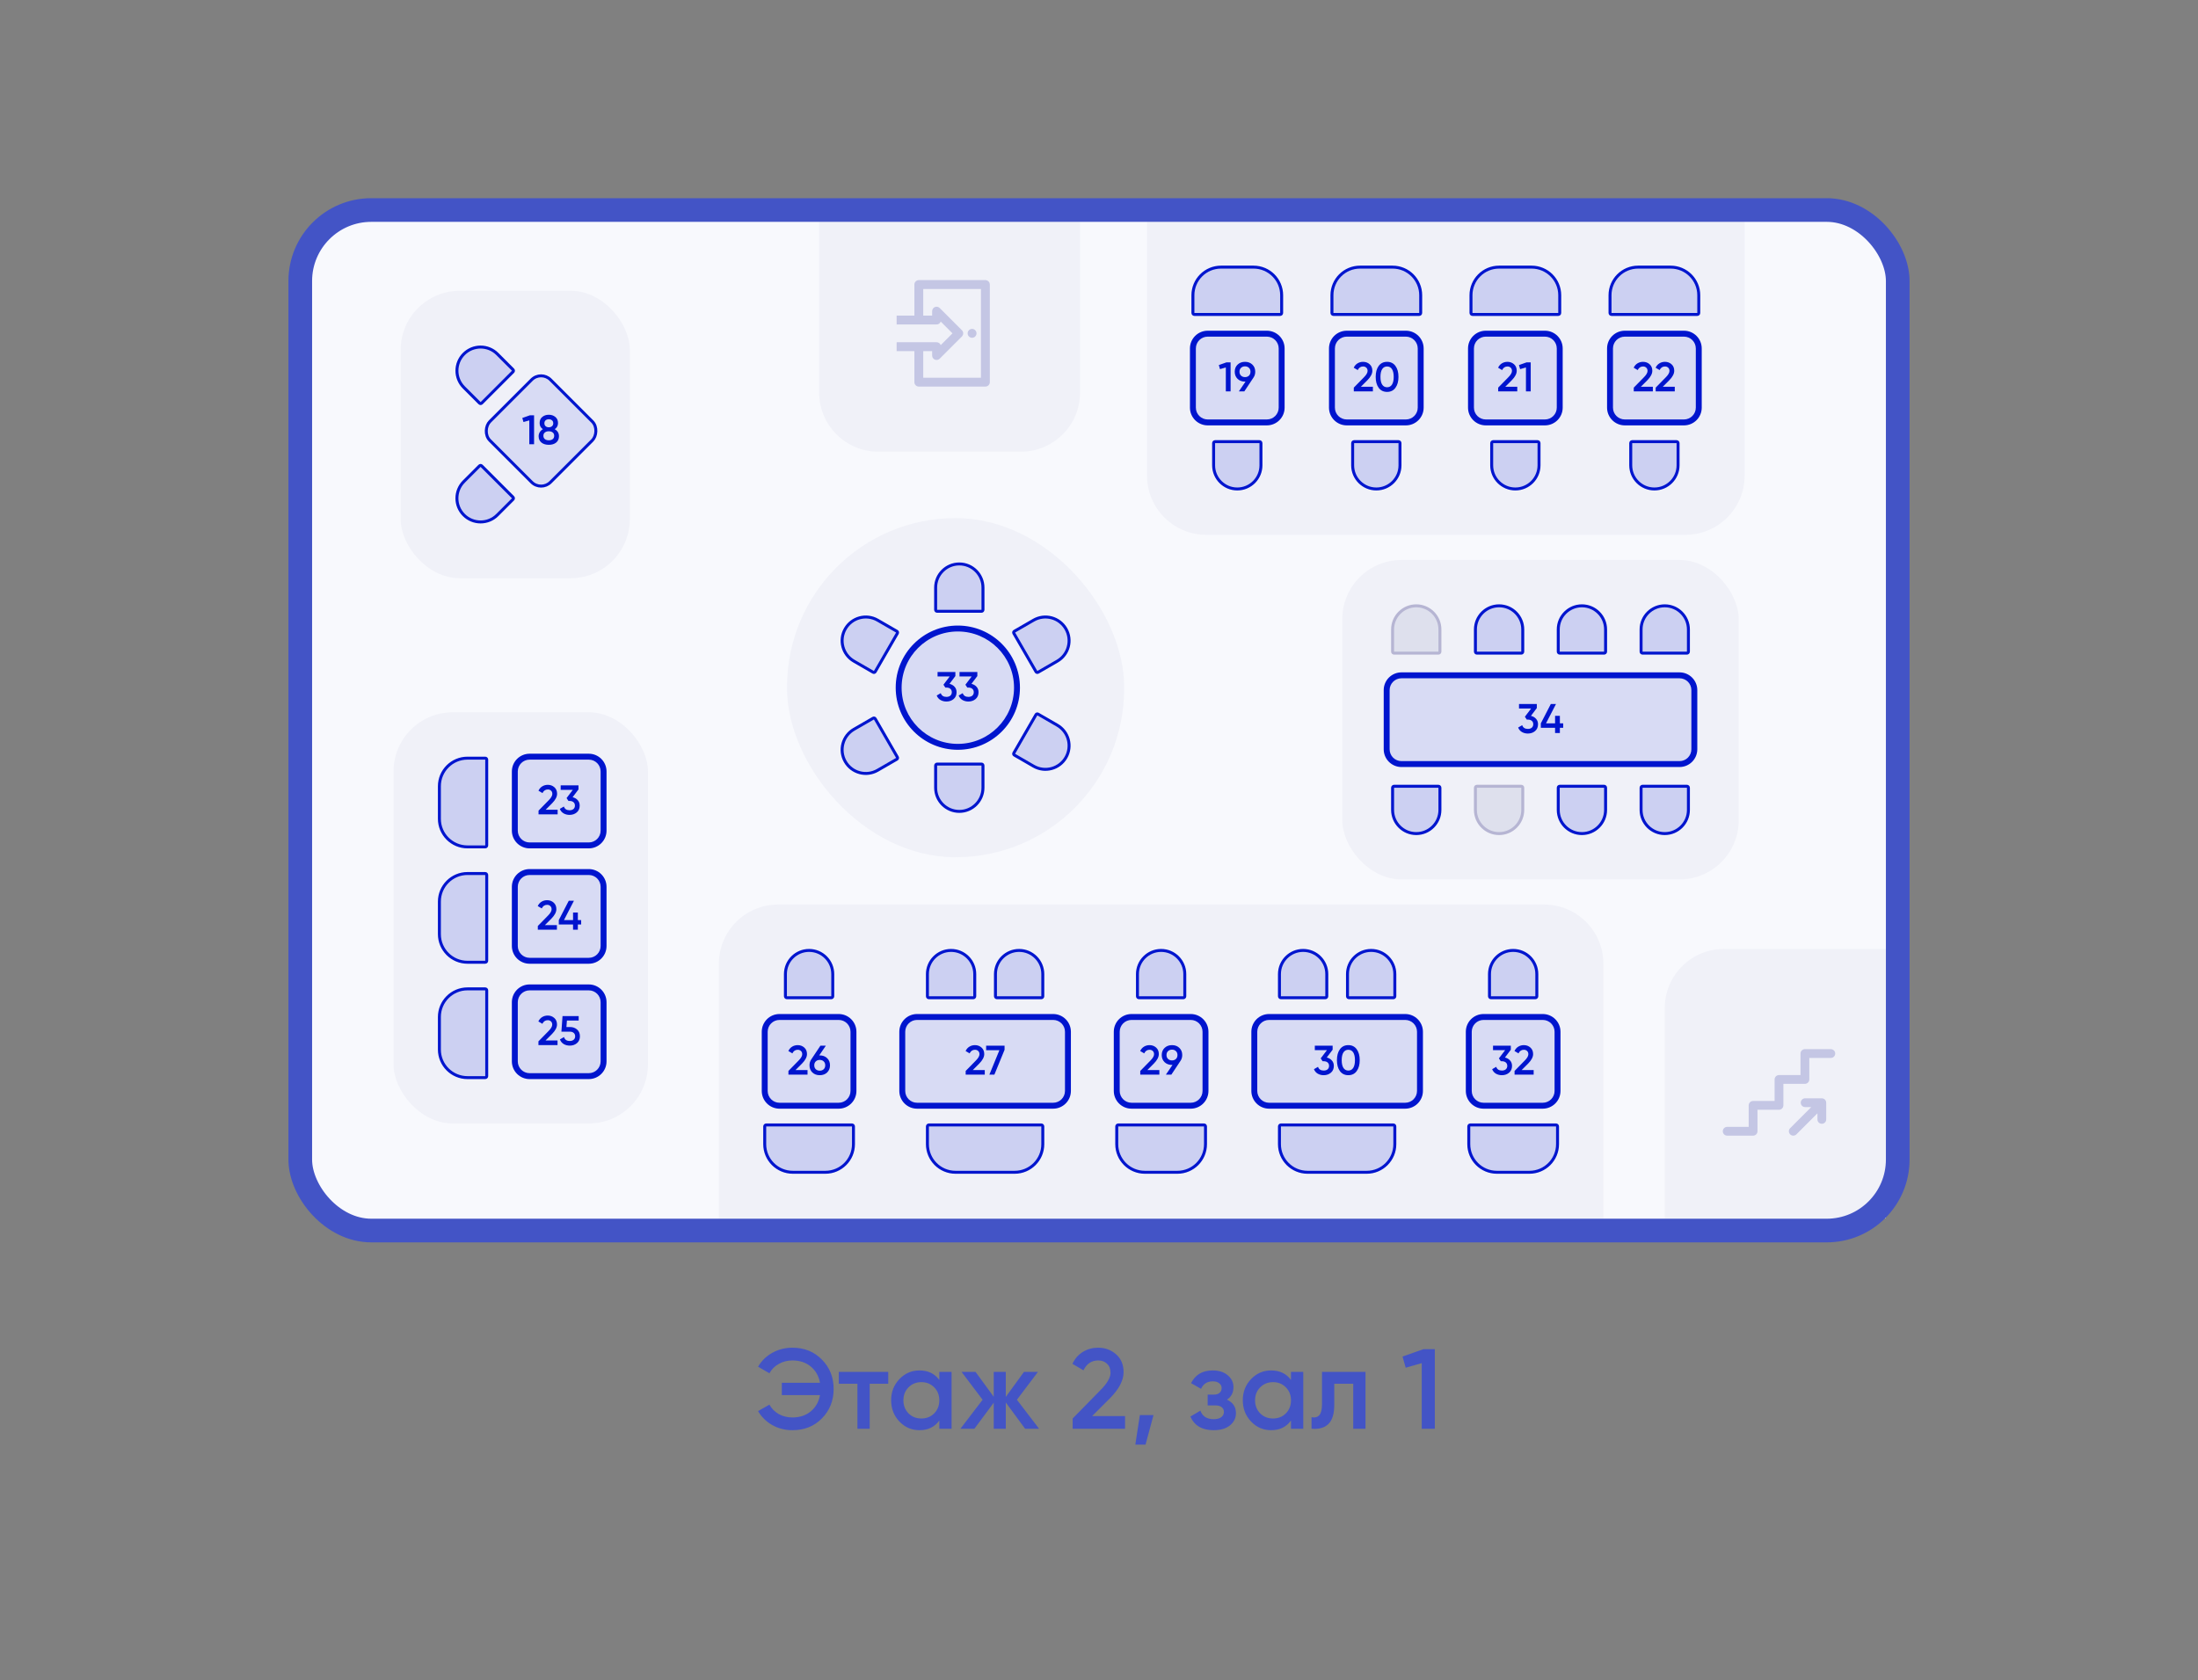 <?xml version="1.0" encoding="UTF-8" standalone="no"?>
<svg
   width="743"
   height="568"
   viewBox="0 0 743 568"
   fill="none"
   version="1.1"
   id="svg215"
   sodipodi:docname="Volynskiy_second_floor_1.svg"
   inkscape:version="1.1 (c68e22c387, 2021-05-23)"
   xmlns:inkscape="http://www.inkscape.org/namespaces/inkscape"
   xmlns:sodipodi="http://sodipodi.sourceforge.net/DTD/sodipodi-0.dtd"
   xmlns="http://www.w3.org/2000/svg"
   xmlns:svg="http://www.w3.org/2000/svg">
  <rect x="0" y="0" width="743" height="568" fill="#808080" stroke="none"/>
  <sodipodi:namedview
     id="namedview217"
     pagecolor="#ffffff"
     bordercolor="#666666"
     borderopacity="1.0"
     inkscape:pageshadow="2"
     inkscape:pageopacity="0.0"
     inkscape:pagecheckerboard="0"
     showgrid="false"
     inkscape:zoom="1.4239569"
     inkscape:cx="371.14887"
     inkscape:cy="284.06758"
     inkscape:window-width="1920"
     inkscape:window-height="1017"
     inkscape:window-x="-8"
     inkscape:window-y="264"
     inkscape:window-maximized="1"
     inkscape:current-layer="g200" />
  <g
     id="g200">
    <rect
       x="101.5"
       y="71"
       width="540"
       height="345"
       rx="24"
       fill="#F8F9FD"
       id="rect2" />
    <path
       d="M562.743 340.804C562.743 329.758 571.697 320.804 582.743 320.804H637.5V411.804H562.743V340.804Z"
       fill="#F0F1F8"
       id="path4" />
    <g
       clip-path="url(#clip1)"
       id="g10">
      <path
         d="M615.838 371.302H610.199C609.379 371.302 608.714 371.966 608.714 372.786C608.714 373.606 609.379 374.271 610.199 374.271H612.256L605.135 381.391C604.555 381.971 604.555 382.91 605.135 383.49C605.715 384.07 606.655 384.07 607.234 383.49L614.355 376.37V378.427C614.355 379.246 615.019 379.911 615.839 379.911C616.659 379.911 617.324 379.246 617.324 378.427V372.786C617.324 372.786 617.324 372.786 617.324 372.785C617.323 371.979 616.668 371.301 615.838 371.302Z"
         fill="#C4C6E4"
         id="path6" />
      <path
         d="M618.879 354.683H610.121C609.302 354.683 608.637 355.347 608.637 356.167V363.44H601.364C600.544 363.44 599.879 364.105 599.879 364.925V372.198H592.606C591.786 372.198 591.121 372.863 591.121 373.683V380.956H583.848C583.028 380.956 582.364 381.621 582.364 382.44C582.364 383.26 583.028 383.925 583.848 383.925H592.606C592.999 383.925 593.377 383.768 593.655 383.49C593.934 383.212 594.09 382.834 594.09 382.44L594.09 375.167H601.364C601.757 375.167 602.135 375.011 602.413 374.732C602.692 374.454 602.848 374.076 602.848 373.683L602.848 366.409H610.121C610.515 366.409 610.893 366.253 611.171 365.974C611.449 365.696 611.606 365.318 611.606 364.925L611.606 357.651H618.879C619.699 357.651 620.364 356.987 620.364 356.167C620.364 355.347 619.699 354.683 618.879 354.683Z"
         fill="#C4C6E4"
         id="path8" />
    </g>
    <path
       d="M276.906 74.804H365.094V132.702C365.094 143.748 356.139 152.702 345.094 152.702H296.906C285.861 152.702 276.906 143.747 276.906 132.702V74.804Z"
       fill="#F0F1F8"
       id="path12" />
    <g
       clip-path="url(#clip2)"
       id="g18">
      <path
         d="M333.094 94.693H310.594C310.196 94.693 309.814 94.851 309.533 95.132C309.252 95.413 309.094 95.795 309.094 96.193V106.693H303.094V109.693H316.594C316.899 109.693 317.197 109.6 317.448 109.426C317.699 109.252 317.891 109.005 317.999 108.719L321.972 112.693L317.999 116.666C317.891 116.38 317.699 116.134 317.448 115.96C317.197 115.786 316.899 115.693 316.594 115.693H303.094V118.693H309.094V129.193C309.094 129.591 309.252 129.972 309.533 130.254C309.814 130.535 310.196 130.693 310.594 130.693H333.094C333.491 130.693 333.873 130.535 334.154 130.254C334.436 129.972 334.594 129.591 334.594 129.193V96.193C334.594 95.795 334.436 95.413 334.154 95.132C333.873 94.851 333.491 94.693 333.094 94.693V94.693ZM331.594 127.693H312.094V118.693H315.094V120.193C315.094 120.49 315.182 120.78 315.346 121.026C315.511 121.273 315.745 121.465 316.02 121.579C316.294 121.692 316.595 121.722 316.886 121.664C317.177 121.606 317.445 121.463 317.654 121.254L325.154 113.754C325.294 113.614 325.404 113.449 325.479 113.267C325.555 113.085 325.594 112.89 325.594 112.693C325.594 112.496 325.555 112.301 325.479 112.119C325.404 111.937 325.294 111.771 325.154 111.632L317.654 104.132C317.445 103.922 317.177 103.78 316.886 103.722C316.595 103.664 316.294 103.693 316.02 103.807C315.745 103.921 315.511 104.113 315.346 104.359C315.182 104.606 315.094 104.896 315.094 105.193V106.693H312.094V97.693H331.594V127.693Z"
         fill="#C4C6E4"
         id="path14" />
      <path
         d="M328.594 114.193C329.422 114.193 330.094 113.521 330.094 112.693C330.094 111.864 329.422 111.193 328.594 111.193C327.765 111.193 327.094 111.864 327.094 112.693C327.094 113.521 327.765 114.193 328.594 114.193Z"
         fill="#C4C6E4"
         id="path16" />
    </g>
    <path
       d="M387.743 74.804H589.743V160.804C589.743 171.849 580.789 180.804 569.743 180.804H407.743C396.698 180.804 387.743 171.849 387.743 160.804V74.804Z"
       fill="#F0F1F8"
       id="path20" />
    <path
       d="M403.743 106.304C403.467 106.304 403.243 106.08 403.243 105.804L403.243 99.804C403.243 94.557 407.497 90.304 412.743 90.304L423.743 90.304C428.99 90.304 433.243 94.557 433.243 99.804L433.243 105.804C433.243 106.08 433.019 106.304 432.743 106.304L403.743 106.304Z"
       fill="#0015CE"
       fill-opacity="0.15"
       stroke="#0015CE"
       id="path22" />
    <path
       d="M403.243 117.804C403.243 115.042 405.482 112.804 408.243 112.804H428.243C431.005 112.804 433.243 115.042 433.243 117.804V137.804C433.243 140.565 431.005 142.804 428.243 142.804H408.243C405.482 142.804 403.243 140.565 403.243 137.804V117.804Z"
       fill="#0015CE"
       fill-opacity="0.1"
       id="path24" />
    <path
       d="M414.582 122.504H415.982V132.304H414.372V124.226L412.398 124.786L412.006 123.414L414.582 122.504ZM424.313 125.668C424.313 126.414 424.117 127.072 423.725 127.642L420.631 132.304H418.783L421.023 129.014H420.855C419.838 129.014 419.003 128.706 418.349 128.09C417.705 127.464 417.383 126.657 417.383 125.668C417.383 124.678 417.705 123.876 418.349 123.26C419.003 122.634 419.838 122.322 420.855 122.322C421.873 122.322 422.703 122.634 423.347 123.26C423.991 123.876 424.313 124.678 424.313 125.668ZM418.993 125.668C418.993 126.209 419.166 126.648 419.511 126.984C419.866 127.32 420.314 127.488 420.855 127.488C421.397 127.488 421.84 127.324 422.185 126.998C422.531 126.662 422.703 126.218 422.703 125.668C422.703 125.117 422.531 124.678 422.185 124.352C421.84 124.016 421.397 123.848 420.855 123.848C420.314 123.848 419.866 124.016 419.511 124.352C419.166 124.678 418.993 125.117 418.993 125.668Z"
       fill="#0015CE"
       id="path26" />
    <path
       d="M408.243 113.804H428.243V111.804H408.243V113.804ZM432.243 117.804V137.804H434.243V117.804H432.243ZM428.243 141.804H408.243V143.804H428.243V141.804ZM404.243 137.804V117.804H402.243V137.804H404.243ZM408.243 141.804C406.034 141.804 404.243 140.013 404.243 137.804H402.243C402.243 141.117 404.93 143.804 408.243 143.804V141.804ZM432.243 137.804C432.243 140.013 430.452 141.804 428.243 141.804V143.804C431.557 143.804 434.243 141.117 434.243 137.804H432.243ZM428.243 113.804C430.452 113.804 432.243 115.595 432.243 117.804H434.243C434.243 114.49 431.557 111.804 428.243 111.804V113.804ZM408.243 111.804C404.93 111.804 402.243 114.49 402.243 117.804H404.243C404.243 115.595 406.034 113.804 408.243 113.804V111.804Z"
       fill="#0015CE"
       id="path28" />
    <path
       d="M425.743 149.304C426.019 149.304 426.243 149.528 426.243 149.804L426.243 157.304C426.243 161.722 422.662 165.304 418.243 165.304C413.825 165.304 410.243 161.722 410.243 157.304L410.243 149.804C410.243 149.528 410.467 149.304 410.743 149.304L425.743 149.304Z"
       fill="#0015CE"
       fill-opacity="0.15"
       stroke="#0015CE"
       id="path30" />
    <path
       d="M450.743 106.304C450.467 106.304 450.243 106.08 450.243 105.804L450.243 99.804C450.243 94.557 454.497 90.304 459.743 90.304L470.743 90.304C475.99 90.304 480.243 94.557 480.243 99.804L480.243 105.804C480.243 106.08 480.019 106.304 479.743 106.304L450.743 106.304Z"
       fill="#0015CE"
       fill-opacity="0.15"
       stroke="#0015CE"
       id="path32" />
    <path
       d="M450.243 117.804C450.243 115.042 452.482 112.804 455.243 112.804H475.243C478.005 112.804 480.243 115.042 480.243 117.804V137.804C480.243 140.565 478.005 142.804 475.243 142.804H455.243C452.482 142.804 450.243 140.565 450.243 137.804V117.804Z"
       fill="#0015CE"
       fill-opacity="0.1"
       id="path34" />
    <path
       d="M457.631 132.304V131.044L461.047 127.558C461.878 126.727 462.293 126.008 462.293 125.402C462.293 124.926 462.149 124.557 461.859 124.296C461.579 124.025 461.22 123.89 460.781 123.89C459.96 123.89 459.353 124.296 458.961 125.108L457.603 124.31C457.911 123.656 458.345 123.162 458.905 122.826C459.465 122.49 460.086 122.322 460.767 122.322C461.626 122.322 462.363 122.592 462.979 123.134C463.595 123.675 463.903 124.412 463.903 125.346C463.903 126.344 463.348 127.408 462.237 128.538L460.025 130.75H464.085V132.304H457.631ZM471.709 131.1C471.037 132.024 470.094 132.486 468.881 132.486C467.667 132.486 466.72 132.024 466.039 131.1C465.367 130.176 465.031 128.944 465.031 127.404C465.031 125.864 465.367 124.632 466.039 123.708C466.72 122.784 467.667 122.322 468.881 122.322C470.094 122.322 471.037 122.784 471.709 123.708C472.39 124.632 472.731 125.864 472.731 127.404C472.731 128.944 472.39 130.176 471.709 131.1ZM468.881 130.918C469.609 130.918 470.164 130.614 470.547 130.008C470.929 129.401 471.121 128.533 471.121 127.404C471.121 126.274 470.929 125.406 470.547 124.8C470.164 124.193 469.609 123.89 468.881 123.89C468.162 123.89 467.607 124.193 467.215 124.8C466.832 125.406 466.641 126.274 466.641 127.404C466.641 128.533 466.832 129.401 467.215 130.008C467.607 130.614 468.162 130.918 468.881 130.918Z"
       fill="#0015CE"
       id="path36" />
    <path
       d="M455.243 113.804H475.243V111.804H455.243V113.804ZM479.243 117.804V137.804H481.243V117.804H479.243ZM475.243 141.804H455.243V143.804H475.243V141.804ZM451.243 137.804V117.804H449.243V137.804H451.243ZM455.243 141.804C453.034 141.804 451.243 140.013 451.243 137.804H449.243C449.243 141.117 451.93 143.804 455.243 143.804V141.804ZM479.243 137.804C479.243 140.013 477.452 141.804 475.243 141.804V143.804C478.557 143.804 481.243 141.117 481.243 137.804H479.243ZM475.243 113.804C477.452 113.804 479.243 115.595 479.243 117.804H481.243C481.243 114.49 478.557 111.804 475.243 111.804V113.804ZM455.243 111.804C451.93 111.804 449.243 114.49 449.243 117.804H451.243C451.243 115.595 453.034 113.804 455.243 113.804V111.804Z"
       fill="#0015CE"
       id="path38" />
    <path
       d="M472.743 149.304C473.019 149.304 473.243 149.528 473.243 149.804L473.243 157.304C473.243 161.722 469.662 165.304 465.243 165.304C460.825 165.304 457.243 161.722 457.243 157.304L457.243 149.804C457.243 149.528 457.467 149.304 457.743 149.304L472.743 149.304Z"
       fill="#0015CE"
       fill-opacity="0.15"
       stroke="#0015CE"
       id="path40" />
    <path
       d="M497.743 106.304C497.467 106.304 497.243 106.08 497.243 105.804L497.243 99.804C497.243 94.557 501.497 90.304 506.743 90.304L517.743 90.304C522.99 90.304 527.243 94.557 527.243 99.804L527.243 105.804C527.243 106.08 527.019 106.304 526.743 106.304L497.743 106.304Z"
       fill="#0015CE"
       fill-opacity="0.15"
       stroke="#0015CE"
       id="path42" />
    <path
       d="M497.243 117.804C497.243 115.042 499.482 112.804 502.243 112.804H522.243C525.005 112.804 527.243 115.042 527.243 117.804V137.804C527.243 140.565 525.005 142.804 522.243 142.804H502.243C499.482 142.804 497.243 140.565 497.243 137.804V117.804Z"
       fill="#0015CE"
       fill-opacity="0.1"
       id="path44" />
    <path
       d="M506.436 132.304V131.044L509.852 127.558C510.683 126.727 511.098 126.008 511.098 125.402C511.098 124.926 510.953 124.557 510.664 124.296C510.384 124.025 510.025 123.89 509.586 123.89C508.765 123.89 508.158 124.296 507.766 125.108L506.408 124.31C506.716 123.656 507.15 123.162 507.71 122.826C508.27 122.49 508.891 122.322 509.572 122.322C510.431 122.322 511.168 122.592 511.784 123.134C512.4 123.675 512.708 124.412 512.708 125.346C512.708 126.344 512.153 127.408 511.042 128.538L508.83 130.75H512.89V132.304H506.436ZM516.034 122.504H517.434V132.304H515.824V124.226L513.85 124.786L513.458 123.414L516.034 122.504Z"
       fill="#0015CE"
       id="path46" />
    <path
       d="M502.243 113.804H522.243V111.804H502.243V113.804ZM526.243 117.804V137.804H528.243V117.804H526.243ZM522.243 141.804H502.243V143.804H522.243V141.804ZM498.243 137.804V117.804H496.243V137.804H498.243ZM502.243 141.804C500.034 141.804 498.243 140.013 498.243 137.804H496.243C496.243 141.117 498.93 143.804 502.243 143.804V141.804ZM526.243 137.804C526.243 140.013 524.452 141.804 522.243 141.804V143.804C525.557 143.804 528.243 141.117 528.243 137.804H526.243ZM522.243 113.804C524.452 113.804 526.243 115.595 526.243 117.804H528.243C528.243 114.49 525.557 111.804 522.243 111.804V113.804ZM502.243 111.804C498.93 111.804 496.243 114.49 496.243 117.804H498.243C498.243 115.595 500.034 113.804 502.243 113.804V111.804Z"
       fill="#0015CE"
       id="path48" />
    <path
       d="M519.743 149.304C520.019 149.304 520.243 149.528 520.243 149.804L520.243 157.304C520.243 161.722 516.662 165.304 512.243 165.304C507.825 165.304 504.243 161.722 504.243 157.304L504.243 149.804C504.243 149.528 504.467 149.304 504.743 149.304L519.743 149.304Z"
       fill="#0015CE"
       fill-opacity="0.15"
       stroke="#0015CE"
       id="path50" />
    <path
       d="M544.743 106.304C544.467 106.304 544.243 106.08 544.243 105.804L544.243 99.804C544.243 94.557 548.497 90.304 553.743 90.304L564.743 90.304C569.99 90.304 574.243 94.557 574.243 99.804L574.243 105.804C574.243 106.08 574.019 106.304 573.743 106.304L544.743 106.304Z"
       fill="#0015CE"
       fill-opacity="0.15"
       stroke="#0015CE"
       id="path52" />
    <path
       d="M544.243 117.804C544.243 115.042 546.482 112.804 549.243 112.804H569.243C572.005 112.804 574.243 115.042 574.243 117.804V137.804C574.243 140.565 572.005 142.804 569.243 142.804H549.243C546.482 142.804 544.243 140.565 544.243 137.804V117.804Z"
       fill="#0015CE"
       fill-opacity="0.1"
       id="path54" />
    <path
       d="M552.267 132.304V131.044L555.683 127.558C556.514 126.727 556.929 126.008 556.929 125.402C556.929 124.926 556.784 124.557 556.495 124.296C556.215 124.025 555.856 123.89 555.417 123.89C554.596 123.89 553.989 124.296 553.597 125.108L552.239 124.31C552.547 123.656 552.981 123.162 553.541 122.826C554.101 122.49 554.722 122.322 555.403 122.322C556.262 122.322 556.999 122.592 557.615 123.134C558.231 123.675 558.539 124.412 558.539 125.346C558.539 126.344 557.984 127.408 556.873 128.538L554.661 130.75H558.721V132.304H552.267ZM559.677 132.304V131.044L563.093 127.558C563.924 126.727 564.339 126.008 564.339 125.402C564.339 124.926 564.195 124.557 563.905 124.296C563.625 124.025 563.266 123.89 562.827 123.89C562.006 123.89 561.399 124.296 561.007 125.108L559.649 124.31C559.957 123.656 560.391 123.162 560.951 122.826C561.511 122.49 562.132 122.322 562.813 122.322C563.672 122.322 564.409 122.592 565.025 123.134C565.641 123.675 565.949 124.412 565.949 125.346C565.949 126.344 565.394 127.408 564.283 128.538L562.071 130.75H566.131V132.304H559.677Z"
       fill="#0015CE"
       id="path56" />
    <path
       d="M549.243 113.804H569.243V111.804H549.243V113.804ZM573.243 117.804V137.804H575.243V117.804H573.243ZM569.243 141.804H549.243V143.804H569.243V141.804ZM545.243 137.804V117.804H543.243V137.804H545.243ZM549.243 141.804C547.034 141.804 545.243 140.013 545.243 137.804H543.243C543.243 141.117 545.93 143.804 549.243 143.804V141.804ZM573.243 137.804C573.243 140.013 571.452 141.804 569.243 141.804V143.804C572.557 143.804 575.243 141.117 575.243 137.804H573.243ZM569.243 113.804C571.452 113.804 573.243 115.595 573.243 117.804H575.243C575.243 114.49 572.557 111.804 569.243 111.804V113.804ZM549.243 111.804C545.93 111.804 543.243 114.49 543.243 117.804H545.243C545.243 115.595 547.034 113.804 549.243 113.804V111.804Z"
       fill="#0015CE"
       id="path58" />
    <path
       d="M566.743 149.304C567.019 149.304 567.243 149.528 567.243 149.804L567.243 157.304C567.243 161.722 563.662 165.304 559.243 165.304C554.825 165.304 551.243 161.722 551.243 157.304L551.243 149.804C551.243 149.528 551.467 149.304 551.743 149.304L566.743 149.304Z"
       fill="#0015CE"
       fill-opacity="0.15"
       stroke="#0015CE"
       id="path60" />
    <rect
       x="135.434"
       y="98.304"
       width="77.471"
       height="97.169"
       rx="20"
       fill="#F0F1F8"
       id="rect62" />
    <rect
       x="182.905"
       y="125.187"
       width="29"
       height="29"
       rx="4.5"
       transform="rotate(45 182.905 125.187)"
       fill="#0015CE"
       fill-opacity="0.1"
       id="rect64" />
    <path
       d="M179.135 140.393H180.535V150.193H178.925V142.115L176.951 142.675L176.559 141.303L179.135 140.393ZM187.508 145.097C188.469 145.629 188.95 146.422 188.95 147.477C188.95 148.373 188.637 149.082 188.012 149.605C187.386 150.118 186.556 150.375 185.52 150.375C184.484 150.375 183.648 150.118 183.014 149.605C182.388 149.082 182.076 148.373 182.076 147.477C182.076 146.973 182.202 146.516 182.454 146.105C182.706 145.685 183.06 145.349 183.518 145.097C182.78 144.612 182.412 143.921 182.412 143.025C182.412 142.129 182.71 141.438 183.308 140.953C183.905 140.458 184.642 140.211 185.52 140.211C186.388 140.211 187.12 140.458 187.718 140.953C188.324 141.438 188.628 142.129 188.628 143.025C188.628 143.921 188.254 144.612 187.508 145.097ZM185.52 141.737C185.081 141.737 184.722 141.854 184.442 142.087C184.162 142.32 184.022 142.656 184.022 143.095C184.022 143.515 184.162 143.846 184.442 144.089C184.731 144.332 185.09 144.453 185.52 144.453C185.94 144.453 186.294 144.332 186.584 144.089C186.873 143.846 187.018 143.515 187.018 143.095C187.018 142.656 186.873 142.32 186.584 142.087C186.304 141.854 185.949 141.737 185.52 141.737ZM185.52 148.849C186.061 148.849 186.5 148.718 186.836 148.457C187.172 148.186 187.34 147.808 187.34 147.323C187.34 146.838 187.172 146.464 186.836 146.203C186.5 145.932 186.061 145.797 185.52 145.797C184.969 145.797 184.526 145.932 184.19 146.203C183.854 146.464 183.686 146.838 183.686 147.323C183.686 147.808 183.854 148.186 184.19 148.457C184.526 148.718 184.969 148.849 185.52 148.849Z"
       fill="#0015CE"
       id="path66" />
    <rect
       x="182.905"
       y="125.187"
       width="29"
       height="29"
       rx="4.5"
       transform="rotate(45 182.905 125.187)"
       stroke="#0015CE"
       id="rect68" />
    <path
       d="M162.809 157.492C162.613 157.297 162.297 157.297 162.102 157.492L156.798 162.795C153.674 165.919 153.674 170.985 156.798 174.109C159.922 177.233 164.988 177.233 168.112 174.109L173.415 168.806C173.61 168.61 173.61 168.294 173.415 168.098L162.809 157.492Z"
       fill="#0015CE"
       fill-opacity="0.15"
       stroke="#0015CE"
       id="path70" />
    <path
       d="M162.815 136.285C162.62 136.48 162.303 136.48 162.108 136.285L156.805 130.981C153.68 127.857 153.68 122.792 156.805 119.668C159.929 116.543 164.994 116.543 168.118 119.668L173.422 124.971C173.617 125.166 173.617 125.483 173.422 125.678L162.815 136.285Z"
       fill="#0015CE"
       fill-opacity="0.15"
       stroke="#0015CE"
       id="path72" />
    <rect
       x="266.055"
       y="175.152"
       width="113.945"
       height="114.652"
       rx="56.972"
       fill="#F0F1F8"
       id="rect74" />
    <path
       d="M331.778 206.652C332.054 206.652 332.278 206.428 332.278 206.152L332.278 198.652C332.278 194.234 328.696 190.652 324.278 190.652C319.859 190.652 316.278 194.234 316.278 198.652L316.278 206.152C316.278 206.428 316.501 206.652 316.778 206.652L331.778 206.652Z"
       fill="#0015CE"
       fill-opacity="0.15"
       stroke="#0015CE"
       id="path76" />
    <path
       d="M331.778 258.304C332.054 258.304 332.278 258.528 332.278 258.804L332.278 266.304C332.278 270.722 328.696 274.304 324.278 274.304C319.859 274.304 316.278 270.722 316.278 266.304L316.278 258.804C316.278 258.528 316.501 258.304 316.778 258.304L331.778 258.304Z"
       fill="#0015CE"
       fill-opacity="0.15"
       stroke="#0015CE"
       id="path78" />
    <path
       d="M303.345 214.094C303.483 213.855 303.401 213.549 303.162 213.411L296.666 209.661C292.84 207.452 287.947 208.763 285.738 212.589C283.529 216.416 284.84 221.308 288.666 223.517L295.162 227.267C295.401 227.406 295.707 227.324 295.845 227.084L303.345 214.094Z"
       fill="#0015CE"
       fill-opacity="0.15"
       stroke="#0015CE"
       id="path80" />
    <path
       d="M303.345 255.973C303.483 256.212 303.401 256.518 303.162 256.656L296.666 260.406C292.84 262.615 287.947 261.304 285.738 257.478C283.529 253.652 284.84 248.759 288.666 246.55L295.162 242.8C295.401 242.662 295.707 242.744 295.845 242.983L303.345 255.973Z"
       fill="#0015CE"
       fill-opacity="0.15"
       stroke="#0015CE"
       id="path82" />
    <path
       d="M350.211 227.084C350.349 227.323 350.654 227.405 350.894 227.267L357.389 223.517C361.215 221.308 362.526 216.415 360.317 212.589C358.108 208.763 353.215 207.452 349.389 209.661L342.894 213.411C342.654 213.549 342.573 213.855 342.711 214.094L350.211 227.084Z"
       fill="#0015CE"
       fill-opacity="0.15"
       stroke="#0015CE"
       id="path84" />
    <path
       d="M350.211 241.594C350.349 241.355 350.654 241.273 350.894 241.411L357.389 245.161C361.215 247.37 362.526 252.263 360.317 256.089C358.108 259.916 353.215 261.227 349.389 259.017L342.894 255.267C342.654 255.129 342.573 254.824 342.711 254.584L350.211 241.594Z"
       fill="#0015CE"
       fill-opacity="0.15"
       stroke="#0015CE"
       id="path86" />
    <path
       d="M303.778 232.478C303.778 221.432 312.732 212.478 323.778 212.478C334.823 212.478 343.778 221.432 343.778 232.478C343.778 243.524 334.823 252.478 323.778 252.478C312.732 252.478 303.778 243.524 303.778 232.478Z"
       fill="#0015CE"
       fill-opacity="0.1"
       id="path88" />
    <path
       d="M320.961 231.182C321.671 231.35 322.245 231.681 322.683 232.176C323.131 232.661 323.355 233.273 323.355 234.01C323.355 234.99 323.024 235.76 322.361 236.32C321.699 236.88 320.887 237.16 319.925 237.16C319.179 237.16 318.507 236.987 317.909 236.642C317.321 236.297 316.897 235.793 316.635 235.13L318.007 234.332C318.297 235.172 318.936 235.592 319.925 235.592C320.485 235.592 320.929 235.452 321.255 235.172C321.582 234.883 321.745 234.495 321.745 234.01C321.745 233.525 321.582 233.142 321.255 232.862C320.929 232.582 320.485 232.442 319.925 232.442H319.561L318.917 231.476L321.031 228.69H316.929V227.178H322.949V228.55L320.961 231.182ZM328.385 231.182C329.095 231.35 329.669 231.681 330.107 232.176C330.555 232.661 330.779 233.273 330.779 234.01C330.779 234.99 330.448 235.76 329.785 236.32C329.123 236.88 328.311 237.16 327.349 237.16C326.603 237.16 325.931 236.987 325.333 236.642C324.745 236.297 324.321 235.793 324.059 235.13L325.431 234.332C325.721 235.172 326.36 235.592 327.349 235.592C327.909 235.592 328.353 235.452 328.679 235.172C329.006 234.883 329.169 234.495 329.169 234.01C329.169 233.525 329.006 233.142 328.679 232.862C328.353 232.582 327.909 232.442 327.349 232.442H326.985L326.341 231.476L328.455 228.69H324.353V227.178H330.373V228.55L328.385 231.182Z"
       fill="#0015CE"
       id="path90" />
    <path
       d="M323.778 251.478C313.284 251.478 304.778 242.971 304.778 232.478H302.778C302.778 244.076 312.18 253.478 323.778 253.478V251.478ZM342.778 232.478C342.778 242.971 334.271 251.478 323.778 251.478V253.478C335.376 253.478 344.778 244.076 344.778 232.478H342.778ZM323.778 213.478C334.271 213.478 342.778 221.985 342.778 232.478H344.778C344.778 220.88 335.376 211.478 323.778 211.478V213.478ZM323.778 211.478C312.18 211.478 302.778 220.88 302.778 232.478H304.778C304.778 221.985 313.284 213.478 323.778 213.478V211.478Z"
       fill="#0015CE"
       id="path92" />
    <rect
       x="453.743"
       y="189.304"
       width="134"
       height="108"
       rx="20"
       fill="#F0F1F8"
       id="rect94" />
    <path
       d="M486.243 220.804C486.519 220.804 486.743 220.58 486.743 220.304L486.743 212.804C486.743 208.385 483.162 204.804 478.743 204.804C474.325 204.804 470.743 208.385 470.743 212.804L470.743 220.304C470.743 220.58 470.967 220.804 471.243 220.804L486.243 220.804Z"
       fill="#DEE0ED"
       stroke="#B6B5D3"
       id="path96" />
    <path
       d="M514.243 220.804C514.519 220.804 514.743 220.58 514.743 220.304L514.743 212.804C514.743 208.385 511.162 204.804 506.743 204.804C502.325 204.804 498.743 208.385 498.743 212.804L498.743 220.304C498.743 220.58 498.967 220.804 499.243 220.804L514.243 220.804Z"
       fill="#0015CE"
       fill-opacity="0.15"
       stroke="#0015CE"
       id="path98" />
    <path
       d="M542.243 220.804C542.519 220.804 542.743 220.58 542.743 220.304L542.743 212.804C542.743 208.385 539.162 204.804 534.743 204.804C530.325 204.804 526.743 208.385 526.743 212.804L526.743 220.304C526.743 220.58 526.967 220.804 527.243 220.804L542.243 220.804Z"
       fill="#0015CE"
       fill-opacity="0.15"
       stroke="#0015CE"
       id="path100" />
    <path
       d="M570.243 220.804C570.519 220.804 570.743 220.58 570.743 220.304L570.743 212.804C570.743 208.385 567.162 204.804 562.743 204.804C558.325 204.804 554.743 208.385 554.743 212.804L554.743 220.304C554.743 220.58 554.967 220.804 555.243 220.804L570.243 220.804Z"
       fill="#0015CE"
       fill-opacity="0.15"
       stroke="#0015CE"
       id="path102" />
    <path
       d="M468.743 233.304C468.743 230.542 470.982 228.304 473.743 228.304H567.743C570.505 228.304 572.743 230.542 572.743 233.304V253.304C572.743 256.065 570.505 258.304 567.743 258.304H473.743C470.982 258.304 468.743 256.065 468.743 253.304V233.304Z"
       fill="#0015CE"
       fill-opacity="0.1"
       id="path104" />
    <path
       d="M517.51 242.008C518.219 242.176 518.793 242.507 519.232 243.002C519.68 243.487 519.904 244.098 519.904 244.836C519.904 245.816 519.573 246.586 518.91 247.146C518.247 247.706 517.435 247.986 516.474 247.986C515.727 247.986 515.055 247.813 514.458 247.468C513.87 247.122 513.445 246.618 513.184 245.956L514.556 245.158C514.845 245.998 515.485 246.418 516.474 246.418C517.034 246.418 517.477 246.278 517.804 245.998C518.131 245.708 518.294 245.321 518.294 244.836C518.294 244.35 518.131 243.968 517.804 243.688C517.477 243.408 517.034 243.268 516.474 243.268H516.11L515.466 242.302L517.58 239.516H513.478V238.004H519.498V239.376L517.51 242.008ZM528.413 244.542V246.04H527.293V247.804H525.669V246.04H520.853V244.542L524.227 238.004H525.977L522.603 244.542H525.669V241.994H527.293V244.542H528.413Z"
       fill="#0015CE"
       id="path106" />
    <path
       d="M473.743 229.304H567.743V227.304H473.743V229.304ZM571.743 233.304V253.304H573.743V233.304H571.743ZM567.743 257.304H473.743V259.304H567.743V257.304ZM469.743 253.304V233.304H467.743V253.304H469.743ZM473.743 257.304C471.534 257.304 469.743 255.513 469.743 253.304H467.743C467.743 256.617 470.43 259.304 473.743 259.304V257.304ZM571.743 253.304C571.743 255.513 569.952 257.304 567.743 257.304V259.304C571.057 259.304 573.743 256.617 573.743 253.304H571.743ZM567.743 229.304C569.952 229.304 571.743 231.095 571.743 233.304H573.743C573.743 229.99 571.057 227.304 567.743 227.304V229.304ZM473.743 227.304C470.43 227.304 467.743 229.99 467.743 233.304H469.743C469.743 231.095 471.534 229.304 473.743 229.304V227.304Z"
       fill="#0015CE"
       id="path108" />
    <path
       d="M486.243 265.804C486.519 265.804 486.743 266.028 486.743 266.304L486.743 273.804C486.743 278.222 483.162 281.804 478.743 281.804C474.325 281.804 470.743 278.222 470.743 273.804L470.743 266.304C470.743 266.028 470.967 265.804 471.243 265.804L486.243 265.804Z"
       fill="#0015CE"
       fill-opacity="0.15"
       stroke="#0015CE"
       id="path110" />
    <path
       d="M514.243 265.804C514.519 265.804 514.743 266.028 514.743 266.304L514.743 273.804C514.743 278.222 511.162 281.804 506.743 281.804C502.325 281.804 498.743 278.222 498.743 273.804L498.743 266.304C498.743 266.028 498.967 265.804 499.243 265.804L514.243 265.804Z"
       fill="#DEE0ED"
       stroke="#B6B5D3"
       id="path112" />
    <path
       d="M542.243 265.804C542.519 265.804 542.743 266.028 542.743 266.304L542.743 273.804C542.743 278.222 539.162 281.804 534.743 281.804C530.325 281.804 526.743 278.222 526.743 273.804L526.743 266.304C526.743 266.028 526.967 265.804 527.243 265.804L542.243 265.804Z"
       fill="#0015CE"
       fill-opacity="0.15"
       stroke="#0015CE"
       id="path114" />
    <path
       d="M570.243 265.804C570.519 265.804 570.743 266.028 570.743 266.304L570.743 273.804C570.743 278.222 567.162 281.804 562.743 281.804C558.325 281.804 554.743 278.222 554.743 273.804L554.743 266.304C554.743 266.028 554.967 265.804 555.243 265.804L570.243 265.804Z"
       fill="#0015CE"
       fill-opacity="0.15"
       stroke="#0015CE"
       id="path116" />
    <path
       d="M243 325.804C243 314.758 251.954 305.804 263 305.804H522C533.046 305.804 542 314.758 542 325.804V411.804H243V325.804Z"
       fill="#F0F1F8"
       id="path118" />
    <path
       d="M281 337.304C281.276 337.304 281.5 337.08 281.5 336.804L281.5 329.304C281.5 324.885 277.918 321.304 273.5 321.304C269.082 321.304 265.5 324.885 265.5 329.304L265.5 336.804C265.5 337.08 265.724 337.304 266 337.304L281 337.304Z"
       fill="#0015CE"
       fill-opacity="0.15"
       stroke="#0015CE"
       id="path120" />
    <path
       d="M258.5 348.804C258.5 346.042 260.739 343.804 263.5 343.804H283.5C286.261 343.804 288.5 346.042 288.5 348.804V368.804C288.5 371.565 286.261 373.804 283.5 373.804H263.5C260.739 373.804 258.5 371.565 258.5 368.804V348.804Z"
       fill="#0015CE"
       fill-opacity="0.1"
       id="path122" />
    <path
       d="M266.517 363.304V362.044L269.933 358.558C270.764 357.727 271.179 357.008 271.179 356.402C271.179 355.926 271.034 355.557 270.745 355.296C270.465 355.025 270.106 354.89 269.667 354.89C268.846 354.89 268.239 355.296 267.847 356.108L266.489 355.31C266.797 354.656 267.231 354.162 267.791 353.826C268.351 353.49 268.972 353.322 269.653 353.322C270.512 353.322 271.249 353.592 271.865 354.134C272.481 354.675 272.789 355.412 272.789 356.346C272.789 357.344 272.234 358.408 271.123 359.538L268.911 361.75H272.971V363.304H266.517ZM277.11 356.794C278.127 356.794 278.958 357.106 279.602 357.732C280.246 358.348 280.568 359.15 280.568 360.14C280.568 361.129 280.246 361.936 279.602 362.562C278.958 363.178 278.127 363.486 277.11 363.486C276.083 363.486 275.248 363.178 274.604 362.562C273.96 361.936 273.638 361.129 273.638 360.14C273.638 359.393 273.834 358.735 274.226 358.166L277.334 353.504H279.168L276.928 356.794H277.11ZM277.11 361.96C277.651 361.96 278.095 361.796 278.44 361.47C278.785 361.134 278.958 360.69 278.958 360.14C278.958 359.589 278.785 359.15 278.44 358.824C278.095 358.488 277.651 358.32 277.11 358.32C276.559 358.32 276.111 358.488 275.766 358.824C275.421 359.15 275.248 359.589 275.248 360.14C275.248 360.69 275.421 361.134 275.766 361.47C276.111 361.796 276.559 361.96 277.11 361.96Z"
       fill="#0015CE"
       id="path124" />
    <path
       d="M263.5 344.804H283.5V342.804H263.5V344.804ZM287.5 348.804V368.804H289.5V348.804H287.5ZM283.5 372.804H263.5V374.804H283.5V372.804ZM259.5 368.804V348.804H257.5V368.804H259.5ZM263.5 372.804C261.291 372.804 259.5 371.013 259.5 368.804H257.5C257.5 372.117 260.186 374.804 263.5 374.804V372.804ZM287.5 368.804C287.5 371.013 285.709 372.804 283.5 372.804V374.804C286.814 374.804 289.5 372.117 289.5 368.804H287.5ZM283.5 344.804C285.709 344.804 287.5 346.595 287.5 348.804H289.5C289.5 345.49 286.814 342.804 283.5 342.804V344.804ZM263.5 342.804C260.186 342.804 257.5 345.49 257.5 348.804H259.5C259.5 346.595 261.291 344.804 263.5 344.804V342.804Z"
       fill="#0015CE"
       id="path126" />
    <path
       d="M259 380.304C258.724 380.304 258.5 380.528 258.5 380.804L258.5 386.804C258.5 392.05 262.753 396.304 268 396.304L279 396.304C284.247 396.304 288.5 392.05 288.5 386.804L288.5 380.804C288.5 380.528 288.276 380.304 288 380.304L259 380.304Z"
       fill="#0015CE"
       fill-opacity="0.15"
       stroke="#0015CE"
       id="path128" />
    <path
       d="M329 337.304C329.276 337.304 329.5 337.08 329.5 336.804L329.5 329.304C329.5 324.885 325.918 321.304 321.5 321.304C317.082 321.304 313.5 324.885 313.5 329.304L313.5 336.804C313.5 337.08 313.724 337.304 314 337.304L329 337.304Z"
       fill="#0015CE"
       fill-opacity="0.15"
       stroke="#0015CE"
       id="path130" />
    <path
       d="M352 337.304C352.276 337.304 352.5 337.08 352.5 336.804L352.5 329.304C352.5 324.885 348.918 321.304 344.5 321.304C340.082 321.304 336.5 324.885 336.5 329.304L336.5 336.804C336.5 337.08 336.724 337.304 337 337.304L352 337.304Z"
       fill="#0015CE"
       fill-opacity="0.15"
       stroke="#0015CE"
       id="path132" />
    <path
       d="M305 348.804C305 346.042 307.239 343.804 310 343.804H356C358.761 343.804 361 346.042 361 348.804V368.804C361 371.565 358.761 373.804 356 373.804H310C307.239 373.804 305 371.565 305 368.804V348.804Z"
       fill="#0015CE"
       fill-opacity="0.1"
       id="path134" />
    <path
       d="M326.434 363.304V362.044L329.85 358.558C330.681 357.727 331.096 357.008 331.096 356.402C331.096 355.926 330.951 355.557 330.662 355.296C330.382 355.025 330.023 354.89 329.584 354.89C328.763 354.89 328.156 355.296 327.764 356.108L326.406 355.31C326.714 354.656 327.148 354.162 327.708 353.826C328.268 353.49 328.889 353.322 329.57 353.322C330.429 353.322 331.166 353.592 331.782 354.134C332.398 354.675 332.706 355.412 332.706 356.346C332.706 357.344 332.151 358.408 331.04 359.538L328.828 361.75H332.888V363.304H326.434ZM333.347 353.504H339.577V354.904L336.133 363.304H334.439L337.827 355.044H333.347V353.504Z"
       fill="#0015CE"
       id="path136" />
    <path
       d="M310 344.804H356V342.804H310V344.804ZM360 348.804V368.804H362V348.804H360ZM356 372.804H310V374.804H356V372.804ZM306 368.804V348.804H304V368.804H306ZM310 372.804C307.791 372.804 306 371.013 306 368.804H304C304 372.117 306.686 374.804 310 374.804V372.804ZM360 368.804C360 371.013 358.209 372.804 356 372.804V374.804C359.314 374.804 362 372.117 362 368.804H360ZM356 344.804C358.209 344.804 360 346.595 360 348.804H362C362 345.49 359.314 342.804 356 342.804V344.804ZM310 342.804C306.686 342.804 304 345.49 304 348.804H306C306 346.595 307.791 344.804 310 344.804V342.804Z"
       fill="#0015CE"
       id="path138" />
    <path
       d="M314 380.304C313.724 380.304 313.5 380.528 313.5 380.804L313.5 386.804C313.5 392.05 317.753 396.304 323 396.304L343 396.304C348.247 396.304 352.5 392.05 352.5 386.804L352.5 380.804C352.5 380.528 352.276 380.304 352 380.304L314 380.304Z"
       fill="#0015CE"
       fill-opacity="0.15"
       stroke="#0015CE"
       id="path140" />
    <path
       d="M400 337.304C400.276 337.304 400.5 337.08 400.5 336.804L400.5 329.304C400.5 324.885 396.918 321.304 392.5 321.304C388.082 321.304 384.5 324.885 384.5 329.304L384.5 336.804C384.5 337.08 384.724 337.304 385 337.304L400 337.304Z"
       fill="#0015CE"
       fill-opacity="0.15"
       stroke="#0015CE"
       id="path142" />
    <path
       d="M377.5 348.804C377.5 346.042 379.739 343.804 382.5 343.804H402.5C405.261 343.804 407.5 346.042 407.5 348.804V368.804C407.5 371.565 405.261 373.804 402.5 373.804H382.5C379.739 373.804 377.5 371.565 377.5 368.804V348.804Z"
       fill="#0015CE"
       fill-opacity="0.1"
       id="path144" />
    <path
       d="M385.449 363.304V362.044L388.865 358.558C389.695 357.727 390.111 357.008 390.111 356.402C390.111 355.926 389.966 355.557 389.677 355.296C389.397 355.025 389.037 354.89 388.599 354.89C387.777 354.89 387.171 355.296 386.779 356.108L385.421 355.31C385.729 354.656 386.163 354.162 386.723 353.826C387.283 353.49 387.903 353.322 388.585 353.322C389.443 353.322 390.181 353.592 390.797 354.134C391.413 354.675 391.721 355.412 391.721 356.346C391.721 357.344 391.165 358.408 390.055 359.538L387.843 361.75H391.903V363.304H385.449ZM399.636 356.668C399.636 357.414 399.44 358.072 399.048 358.642L395.954 363.304H394.106L396.346 360.014H396.178C395.161 360.014 394.326 359.706 393.672 359.09C393.028 358.464 392.706 357.657 392.706 356.668C392.706 355.678 393.028 354.876 393.672 354.26C394.326 353.634 395.161 353.322 396.178 353.322C397.196 353.322 398.026 353.634 398.67 354.26C399.314 354.876 399.636 355.678 399.636 356.668ZM394.316 356.668C394.316 357.209 394.489 357.648 394.834 357.984C395.189 358.32 395.637 358.488 396.178 358.488C396.72 358.488 397.163 358.324 397.508 357.998C397.854 357.662 398.026 357.218 398.026 356.668C398.026 356.117 397.854 355.678 397.508 355.352C397.163 355.016 396.72 354.848 396.178 354.848C395.637 354.848 395.189 355.016 394.834 355.352C394.489 355.678 394.316 356.117 394.316 356.668Z"
       fill="#0015CE"
       id="path146" />
    <path
       d="M382.5 344.804H402.5V342.804H382.5V344.804ZM406.5 348.804V368.804H408.5V348.804H406.5ZM402.5 372.804H382.5V374.804H402.5V372.804ZM378.5 368.804V348.804H376.5V368.804H378.5ZM382.5 372.804C380.291 372.804 378.5 371.013 378.5 368.804H376.5C376.5 372.117 379.186 374.804 382.5 374.804V372.804ZM406.5 368.804C406.5 371.013 404.709 372.804 402.5 372.804V374.804C405.814 374.804 408.5 372.117 408.5 368.804H406.5ZM402.5 344.804C404.709 344.804 406.5 346.595 406.5 348.804H408.5C408.5 345.49 405.814 342.804 402.5 342.804V344.804ZM382.5 342.804C379.186 342.804 376.5 345.49 376.5 348.804H378.5C378.5 346.595 380.291 344.804 382.5 344.804V342.804Z"
       fill="#0015CE"
       id="path148" />
    <path
       d="M378 380.304C377.724 380.304 377.5 380.528 377.5 380.804L377.5 386.804C377.5 392.05 381.753 396.304 387 396.304L398 396.304C403.247 396.304 407.5 392.05 407.5 386.804L407.5 380.804C407.5 380.528 407.276 380.304 407 380.304L378 380.304Z"
       fill="#0015CE"
       fill-opacity="0.15"
       stroke="#0015CE"
       id="path150" />
    <path
       d="M448 337.304C448.276 337.304 448.5 337.08 448.5 336.804L448.5 329.304C448.5 324.885 444.918 321.304 440.5 321.304C436.082 321.304 432.5 324.885 432.5 329.304L432.5 336.804C432.5 337.08 432.724 337.304 433 337.304L448 337.304Z"
       fill="#0015CE"
       fill-opacity="0.15"
       stroke="#0015CE"
       id="path152" />
    <path
       d="M471 337.304C471.276 337.304 471.5 337.08 471.5 336.804L471.5 329.304C471.5 324.885 467.918 321.304 463.5 321.304C459.082 321.304 455.5 324.885 455.5 329.304L455.5 336.804C455.5 337.08 455.724 337.304 456 337.304L471 337.304Z"
       fill="#0015CE"
       fill-opacity="0.15"
       stroke="#0015CE"
       id="path154" />
    <path
       d="M424 348.804C424 346.042 426.239 343.804 429 343.804H475C477.761 343.804 480 346.042 480 348.804V368.804C480 371.565 477.761 373.804 475 373.804H429C426.239 373.804 424 371.565 424 368.804V348.804Z"
       fill="#0015CE"
       fill-opacity="0.1"
       id="path156" />
    <path
       d="M448.487 357.508C449.196 357.676 449.77 358.007 450.209 358.502C450.657 358.987 450.881 359.598 450.881 360.336C450.881 361.316 450.549 362.086 449.887 362.646C449.224 363.206 448.412 363.486 447.451 363.486C446.704 363.486 446.032 363.313 445.435 362.968C444.847 362.622 444.422 362.118 444.161 361.456L445.533 360.658C445.822 361.498 446.461 361.918 447.451 361.918C448.011 361.918 448.454 361.778 448.781 361.498C449.107 361.208 449.271 360.821 449.271 360.336C449.271 359.85 449.107 359.468 448.781 359.188C448.454 358.908 448.011 358.768 447.451 358.768H447.087L446.443 357.802L448.557 355.016H444.455V353.504H450.475V354.876L448.487 357.508ZM458.609 362.1C457.937 363.024 456.994 363.486 455.781 363.486C454.568 363.486 453.62 363.024 452.939 362.1C452.267 361.176 451.931 359.944 451.931 358.404C451.931 356.864 452.267 355.632 452.939 354.708C453.62 353.784 454.568 353.322 455.781 353.322C456.994 353.322 457.937 353.784 458.609 354.708C459.29 355.632 459.631 356.864 459.631 358.404C459.631 359.944 459.29 361.176 458.609 362.1ZM455.781 361.918C456.509 361.918 457.064 361.614 457.447 361.008C457.83 360.401 458.021 359.533 458.021 358.404C458.021 357.274 457.83 356.406 457.447 355.8C457.064 355.193 456.509 354.89 455.781 354.89C455.062 354.89 454.507 355.193 454.115 355.8C453.732 356.406 453.541 357.274 453.541 358.404C453.541 359.533 453.732 360.401 454.115 361.008C454.507 361.614 455.062 361.918 455.781 361.918Z"
       fill="#0015CE"
       id="path158" />
    <path
       d="M429 344.804H475V342.804H429V344.804ZM479 348.804V368.804H481V348.804H479ZM475 372.804H429V374.804H475V372.804ZM425 368.804V348.804H423V368.804H425ZM429 372.804C426.791 372.804 425 371.013 425 368.804H423C423 372.117 425.686 374.804 429 374.804V372.804ZM479 368.804C479 371.013 477.209 372.804 475 372.804V374.804C478.314 374.804 481 372.117 481 368.804H479ZM475 344.804C477.209 344.804 479 346.595 479 348.804H481C481 345.49 478.314 342.804 475 342.804V344.804ZM429 342.804C425.686 342.804 423 345.49 423 348.804H425C425 346.595 426.791 344.804 429 344.804V342.804Z"
       fill="#0015CE"
       id="path160" />
    <path
       d="M433 380.304C432.724 380.304 432.5 380.528 432.5 380.804L432.5 386.804C432.5 392.05 436.753 396.304 442 396.304L462 396.304C467.247 396.304 471.5 392.05 471.5 386.804L471.5 380.804C471.5 380.528 471.276 380.304 471 380.304L433 380.304Z"
       fill="#0015CE"
       fill-opacity="0.15"
       stroke="#0015CE"
       id="path162" />
    <path
       d="M519 337.304C519.276 337.304 519.5 337.08 519.5 336.804L519.5 329.304C519.5 324.885 515.918 321.304 511.5 321.304C507.082 321.304 503.5 324.885 503.5 329.304L503.5 336.804C503.5 337.08 503.724 337.304 504 337.304L519 337.304Z"
       fill="#0015CE"
       fill-opacity="0.15"
       stroke="#0015CE"
       id="path164" />
    <path
       d="M496.5 348.804C496.5 346.042 498.739 343.804 501.5 343.804H521.5C524.261 343.804 526.5 346.042 526.5 348.804V368.804C526.5 371.565 524.261 373.804 521.5 373.804H501.5C498.739 373.804 496.5 371.565 496.5 368.804V348.804Z"
       fill="#0015CE"
       fill-opacity="0.1"
       id="path166" />
    <path
       d="M508.725 357.508C509.434 357.676 510.008 358.007 510.447 358.502C510.895 358.987 511.119 359.598 511.119 360.336C511.119 361.316 510.787 362.086 510.125 362.646C509.462 363.206 508.65 363.486 507.689 363.486C506.942 363.486 506.27 363.313 505.673 362.968C505.085 362.622 504.66 362.118 504.399 361.456L505.771 360.658C506.06 361.498 506.699 361.918 507.689 361.918C508.249 361.918 508.692 361.778 509.019 361.498C509.345 361.208 509.509 360.821 509.509 360.336C509.509 359.85 509.345 359.468 509.019 359.188C508.692 358.908 508.249 358.768 507.689 358.768H507.325L506.681 357.802L508.795 355.016H504.693V353.504H510.713V354.876L508.725 357.508ZM511.975 363.304V362.044L515.391 358.558C516.222 357.727 516.637 357.008 516.637 356.402C516.637 355.926 516.492 355.557 516.203 355.296C515.923 355.025 515.564 354.89 515.125 354.89C514.304 354.89 513.697 355.296 513.305 356.108L511.947 355.31C512.255 354.656 512.689 354.162 513.249 353.826C513.809 353.49 514.43 353.322 515.111 353.322C515.97 353.322 516.707 353.592 517.323 354.134C517.939 354.675 518.247 355.412 518.247 356.346C518.247 357.344 517.692 358.408 516.581 359.538L514.369 361.75H518.429V363.304H511.975Z"
       fill="#0015CE"
       id="path168" />
    <path
       d="M501.5 344.804H521.5V342.804H501.5V344.804ZM525.5 348.804V368.804H527.5V348.804H525.5ZM521.5 372.804H501.5V374.804H521.5V372.804ZM497.5 368.804V348.804H495.5V368.804H497.5ZM501.5 372.804C499.291 372.804 497.5 371.013 497.5 368.804H495.5C495.5 372.117 498.186 374.804 501.5 374.804V372.804ZM525.5 368.804C525.5 371.013 523.709 372.804 521.5 372.804V374.804C524.814 374.804 527.5 372.117 527.5 368.804H525.5ZM521.5 344.804C523.709 344.804 525.5 346.595 525.5 348.804H527.5C527.5 345.49 524.814 342.804 521.5 342.804V344.804ZM501.5 342.804C498.186 342.804 495.5 345.49 495.5 348.804H497.5C497.5 346.595 499.291 344.804 501.5 344.804V342.804Z"
       fill="#0015CE"
       id="path170" />
    <path
       d="M497 380.304C496.724 380.304 496.5 380.528 496.5 380.804L496.5 386.804C496.5 392.05 500.753 396.304 506 396.304L517 396.304C522.247 396.304 526.5 392.05 526.5 386.804L526.5 380.804C526.5 380.528 526.276 380.304 526 380.304L497 380.304Z"
       fill="#0015CE"
       fill-opacity="0.15"
       stroke="#0015CE"
       id="path172" />
    <rect
       x="133.029"
       y="240.804"
       width="86"
       height="139"
       rx="20"
       fill="#F0F1F8"
       id="rect174" />
    <path
       d="M164.529 285.804C164.529 286.08 164.305 286.304 164.029 286.304L158.029 286.304C152.782 286.304 148.529 282.05 148.529 276.804L148.529 265.804C148.529 260.557 152.782 256.304 158.029 256.304L164.029 256.304C164.305 256.304 164.529 256.528 164.529 256.804L164.529 285.804Z"
       fill="#0015CE"
       fill-opacity="0.15"
       stroke="#0015CE"
       id="path176" />
    <path
       d="M174.029 260.804C174.029 258.042 176.268 255.804 179.029 255.804H199.029C201.79 255.804 204.029 258.042 204.029 260.804V280.804C204.029 283.565 201.79 285.804 199.029 285.804H179.029C176.268 285.804 174.029 283.565 174.029 280.804V260.804Z"
       fill="#0015CE"
       fill-opacity="0.1"
       id="path178" />
    <path
       d="M182.046 275.304V274.044L185.462 270.558C186.293 269.727 186.708 269.008 186.708 268.402C186.708 267.926 186.563 267.557 186.274 267.296C185.994 267.025 185.635 266.89 185.196 266.89C184.375 266.89 183.768 267.296 183.376 268.108L182.018 267.31C182.326 266.656 182.76 266.162 183.32 265.826C183.88 265.49 184.501 265.322 185.182 265.322C186.041 265.322 186.778 265.592 187.394 266.134C188.01 266.675 188.318 267.412 188.318 268.346C188.318 269.344 187.763 270.408 186.652 271.538L184.44 273.75H188.5V275.304H182.046ZM193.561 269.508C194.271 269.676 194.845 270.007 195.283 270.502C195.731 270.987 195.955 271.598 195.955 272.336C195.955 273.316 195.624 274.086 194.961 274.646C194.299 275.206 193.487 275.486 192.525 275.486C191.779 275.486 191.107 275.313 190.509 274.968C189.921 274.622 189.497 274.118 189.235 273.456L190.607 272.658C190.897 273.498 191.536 273.918 192.525 273.918C193.085 273.918 193.529 273.778 193.855 273.498C194.182 273.208 194.345 272.821 194.345 272.336C194.345 271.85 194.182 271.468 193.855 271.188C193.529 270.908 193.085 270.768 192.525 270.768H192.161L191.517 269.802L193.631 267.016H189.529V265.504H195.549V266.876L193.561 269.508Z"
       fill="#0015CE"
       id="path180" />
    <path
       d="M179.029 256.804H199.029V254.804H179.029V256.804ZM203.029 260.804V280.804H205.029V260.804H203.029ZM199.029 284.804H179.029V286.804H199.029V284.804ZM175.029 280.804V260.804H173.029V280.804H175.029ZM179.029 284.804C176.82 284.804 175.029 283.013 175.029 280.804H173.029C173.029 284.117 175.715 286.804 179.029 286.804V284.804ZM203.029 280.804C203.029 283.013 201.238 284.804 199.029 284.804V286.804C202.343 286.804 205.029 284.117 205.029 280.804H203.029ZM199.029 256.804C201.238 256.804 203.029 258.595 203.029 260.804H205.029C205.029 257.49 202.343 254.804 199.029 254.804V256.804ZM179.029 254.804C175.715 254.804 173.029 257.49 173.029 260.804H175.029C175.029 258.595 176.82 256.804 179.029 256.804V254.804Z"
       fill="#0015CE"
       id="path182" />
    <path
       d="M164.529 324.804C164.529 325.08 164.305 325.304 164.029 325.304L158.029 325.304C152.782 325.304 148.529 321.05 148.529 315.804L148.529 304.804C148.529 299.557 152.782 295.304 158.029 295.304L164.029 295.304C164.305 295.304 164.529 295.528 164.529 295.804L164.529 324.804Z"
       fill="#0015CE"
       fill-opacity="0.15"
       stroke="#0015CE"
       id="path184" />
    <path
       d="M174.029 299.804C174.029 297.042 176.268 294.804 179.029 294.804H199.029C201.79 294.804 204.029 297.042 204.029 299.804V319.804C204.029 322.565 201.79 324.804 199.029 324.804H179.029C176.268 324.804 174.029 322.565 174.029 319.804V299.804Z"
       fill="#0015CE"
       fill-opacity="0.1"
       id="path186" />
    <path
       d="M181.8 314.304V313.044L185.216 309.558C186.047 308.727 186.462 308.008 186.462 307.402C186.462 306.926 186.317 306.557 186.028 306.296C185.748 306.025 185.389 305.89 184.95 305.89C184.129 305.89 183.522 306.296 183.13 307.108L181.772 306.31C182.08 305.656 182.514 305.162 183.074 304.826C183.634 304.49 184.255 304.322 184.936 304.322C185.795 304.322 186.532 304.592 187.148 305.134C187.764 305.675 188.072 306.412 188.072 307.346C188.072 308.344 187.517 309.408 186.406 310.538L184.194 312.75H188.254V314.304H181.8ZM196.453 311.042V312.54H195.333V314.304H193.709V312.54H188.893V311.042L192.267 304.504H194.017L190.643 311.042H193.709V308.494H195.333V311.042H196.453Z"
       fill="#0015CE"
       id="path188" />
    <path
       d="M179.029 295.804H199.029V293.804H179.029V295.804ZM203.029 299.804V319.804H205.029V299.804H203.029ZM199.029 323.804H179.029V325.804H199.029V323.804ZM175.029 319.804V299.804H173.029V319.804H175.029ZM179.029 323.804C176.82 323.804 175.029 322.013 175.029 319.804H173.029C173.029 323.117 175.715 325.804 179.029 325.804V323.804ZM203.029 319.804C203.029 322.013 201.238 323.804 199.029 323.804V325.804C202.343 325.804 205.029 323.117 205.029 319.804H203.029ZM199.029 295.804C201.238 295.804 203.029 297.595 203.029 299.804H205.029C205.029 296.49 202.343 293.804 199.029 293.804V295.804ZM179.029 293.804C175.715 293.804 173.029 296.49 173.029 299.804H175.029C175.029 297.595 176.82 295.804 179.029 295.804V293.804Z"
       fill="#0015CE"
       id="path190" />
    <path
       d="M164.529 363.804C164.529 364.08 164.305 364.304 164.029 364.304L158.029 364.304C152.782 364.304 148.529 360.05 148.529 354.804L148.529 343.804C148.529 338.557 152.782 334.304 158.029 334.304L164.029 334.304C164.305 334.304 164.529 334.528 164.529 334.804L164.529 363.804Z"
       fill="#0015CE"
       fill-opacity="0.15"
       stroke="#0015CE"
       id="path192" />
    <path
       d="M174.029 338.804C174.029 336.042 176.268 333.804 179.029 333.804H199.029C201.79 333.804 204.029 336.042 204.029 338.804V358.804C204.029 361.565 201.79 363.804 199.029 363.804H179.029C176.268 363.804 174.029 361.565 174.029 358.804V338.804Z"
       fill="#0015CE"
       fill-opacity="0.1"
       id="path194" />
    <path
       d="M182.012 353.304V352.044L185.428 348.558C186.259 347.727 186.674 347.008 186.674 346.402C186.674 345.926 186.529 345.557 186.24 345.296C185.96 345.025 185.601 344.89 185.162 344.89C184.341 344.89 183.734 345.296 183.342 346.108L181.984 345.31C182.292 344.656 182.726 344.162 183.286 343.826C183.846 343.49 184.467 343.322 185.148 343.322C186.007 343.322 186.744 343.592 187.36 344.134C187.976 344.675 188.284 345.412 188.284 346.346C188.284 347.344 187.729 348.408 186.618 349.538L184.406 351.75H188.466V353.304H182.012ZM192.701 347.2C193.635 347.2 194.423 347.48 195.067 348.04C195.711 348.59 196.033 349.356 196.033 350.336C196.033 351.316 195.702 352.086 195.039 352.646C194.377 353.206 193.565 353.486 192.603 353.486C191.829 353.486 191.143 353.308 190.545 352.954C189.948 352.59 189.523 352.067 189.271 351.386L190.657 350.588C190.919 351.474 191.567 351.918 192.603 351.918C193.154 351.918 193.593 351.778 193.919 351.498C194.255 351.208 194.423 350.821 194.423 350.336C194.423 349.85 194.26 349.468 193.933 349.188C193.607 348.908 193.173 348.768 192.631 348.768H189.775L190.153 343.504H195.613V345.016H191.637L191.469 347.2H192.701Z"
       fill="#0015CE"
       id="path196" />
    <path
       d="M179.029 334.804H199.029V332.804H179.029V334.804ZM203.029 338.804V358.804H205.029V338.804H203.029ZM199.029 362.804H179.029V364.804H199.029V362.804ZM175.029 358.804V338.804H173.029V358.804H175.029ZM179.029 362.804C176.82 362.804 175.029 361.013 175.029 358.804H173.029C173.029 362.117 175.715 364.804 179.029 364.804V362.804ZM203.029 358.804C203.029 361.013 201.238 362.804 199.029 362.804V364.804C202.343 364.804 205.029 362.117 205.029 358.804H203.029ZM199.029 334.804C201.238 334.804 203.029 336.595 203.029 338.804H205.029C205.029 335.49 202.343 332.804 199.029 332.804V334.804ZM179.029 332.804C175.715 332.804 173.029 335.49 173.029 338.804H175.029C175.029 336.595 176.82 334.804 179.029 334.804V332.804Z"
       fill="#0015CE"
       id="path198" />
  </g>
  <rect
     x="101.5"
     y="71"
     width="540"
     height="345"
     rx="24"
     stroke="#4354C6"
     stroke-width="8"
     id="rect202" />
  <path
     d="M267.855 455.612C271.901 455.612 275.23 456.957 277.842 459.646C280.479 462.309 281.798 465.612 281.798 469.556C281.798 473.5 280.479 476.816 277.842 479.505C275.23 482.168 271.901 483.499 267.855 483.499C265.396 483.499 263.13 482.923 261.056 481.771C259.007 480.593 257.407 479.018 256.254 477.046L260.096 474.857C260.813 476.188 261.863 477.251 263.245 478.045C264.628 478.813 266.165 479.197 267.855 479.197C270.339 479.197 272.413 478.506 274.077 477.123C275.742 475.74 276.779 473.909 277.189 471.63H264.282V467.482H277.189C276.779 465.203 275.742 463.372 274.077 461.989C272.413 460.606 270.339 459.915 267.855 459.915C266.165 459.915 264.628 460.311 263.245 461.105C261.863 461.874 260.813 462.923 260.096 464.255L256.254 462.027C257.407 460.055 259.007 458.493 261.056 457.341C263.13 456.189 265.396 455.612 267.855 455.612ZM300.254 463.794V467.789H293.993V483H289.844V467.789H283.545V463.794H300.254ZM317.522 463.794H321.67V483H317.522V480.234C315.96 482.411 313.719 483.499 310.8 483.499C308.162 483.499 305.909 482.526 304.039 480.58C302.17 478.608 301.235 476.214 301.235 473.397C301.235 470.555 302.17 468.16 304.039 466.214C305.909 464.268 308.162 463.295 310.8 463.295C313.719 463.295 315.96 464.37 317.522 466.521V463.794ZM307.112 477.814C308.264 478.967 309.711 479.543 311.453 479.543C313.194 479.543 314.641 478.967 315.793 477.814C316.946 476.636 317.522 475.164 317.522 473.397C317.522 471.63 316.946 470.17 315.793 469.018C314.641 467.84 313.194 467.251 311.453 467.251C309.711 467.251 308.264 467.84 307.112 469.018C305.96 470.17 305.384 471.63 305.384 473.397C305.384 475.164 305.96 476.636 307.112 477.814ZM351.243 483H346.518L339.988 474.127V483H335.916V474.204L329.386 483H324.662L332.152 473.205L325.046 463.794H329.771L335.916 472.206V463.794H339.988V472.245L346.134 463.794H350.859L343.752 473.205L351.243 483ZM362.6 483V479.543L371.973 469.978C374.252 467.699 375.391 465.728 375.391 464.063C375.391 462.757 374.994 461.746 374.201 461.029C373.432 460.286 372.446 459.915 371.243 459.915C368.989 459.915 367.325 461.029 366.249 463.256L362.523 461.067C363.368 459.274 364.559 457.917 366.096 456.995C367.632 456.073 369.335 455.612 371.204 455.612C373.56 455.612 375.583 456.355 377.273 457.84C378.964 459.326 379.809 461.349 379.809 463.909C379.809 466.649 378.285 469.569 375.238 472.667L369.169 478.736H380.308V483H362.6ZM389.922 478.391L387.233 488.378H383.776L385.313 478.391H389.922ZM414.723 473.167C416.771 474.088 417.796 475.612 417.796 477.738C417.796 479.376 417.13 480.747 415.798 481.848C414.467 482.949 412.61 483.499 410.229 483.499C406.362 483.499 403.75 481.963 402.393 478.89L405.773 476.893C406.464 478.813 407.962 479.773 410.267 479.773C411.343 479.773 412.188 479.556 412.802 479.12C413.417 478.659 413.724 478.058 413.724 477.315C413.724 476.649 413.481 476.124 412.994 475.74C412.508 475.33 411.829 475.126 410.958 475.126H408.231V471.476H410.267C411.112 471.476 411.765 471.284 412.226 470.9C412.713 470.491 412.956 469.94 412.956 469.249C412.956 468.583 412.687 468.045 412.149 467.635C411.611 467.2 410.894 466.982 409.998 466.982C408.078 466.982 406.746 467.827 406.003 469.517L402.623 467.597C404.057 464.729 406.49 463.295 409.921 463.295C412.072 463.295 413.775 463.845 415.03 464.947C416.31 466.022 416.951 467.341 416.951 468.903C416.951 470.823 416.208 472.245 414.723 473.167ZM436.395 463.794H440.544V483H436.395V480.234C434.833 482.411 432.593 483.499 429.673 483.499C427.036 483.499 424.782 482.526 422.913 480.58C421.043 478.608 420.109 476.214 420.109 473.397C420.109 470.555 421.043 468.16 422.913 466.214C424.782 464.268 427.036 463.295 429.673 463.295C432.593 463.295 434.833 464.37 436.395 466.521V463.794ZM425.986 477.814C427.138 478.967 428.585 479.543 430.326 479.543C432.068 479.543 433.514 478.967 434.667 477.814C435.819 476.636 436.395 475.164 436.395 473.397C436.395 471.63 435.819 470.17 434.667 469.018C433.514 467.84 432.068 467.251 430.326 467.251C428.585 467.251 427.138 467.84 425.986 469.018C424.833 470.17 424.257 471.63 424.257 473.397C424.257 475.164 424.833 476.636 425.986 477.814ZM461.589 463.794V483H457.44V467.789H451.026V474.934C451.026 477.981 450.36 480.145 449.028 481.425C447.697 482.706 445.802 483.23 443.343 483V479.12C444.521 479.325 445.405 479.082 445.994 478.391C446.583 477.699 446.877 476.483 446.877 474.741V463.794H461.589ZM481.173 456.112H485.014V483H480.597V460.836L475.181 462.373L474.105 458.609L481.173 456.112Z"
     fill="#4354C6"
     id="path204" />
  <defs
     id="defs213">
    <clipPath
       id="clip0" />
    <clipPath
       id="clip1">
      <rect
         width="38"
         height="38"
         fill="white"
         transform="translate(582.364 350.304)"
         id="rect207" />
    </clipPath>
    <clipPath
       id="clip2">
      <rect
         width="36"
         height="36"
         fill="white"
         transform="translate(298.594 94.693)"
         id="rect210" />
    </clipPath>
  </defs>
</svg>
